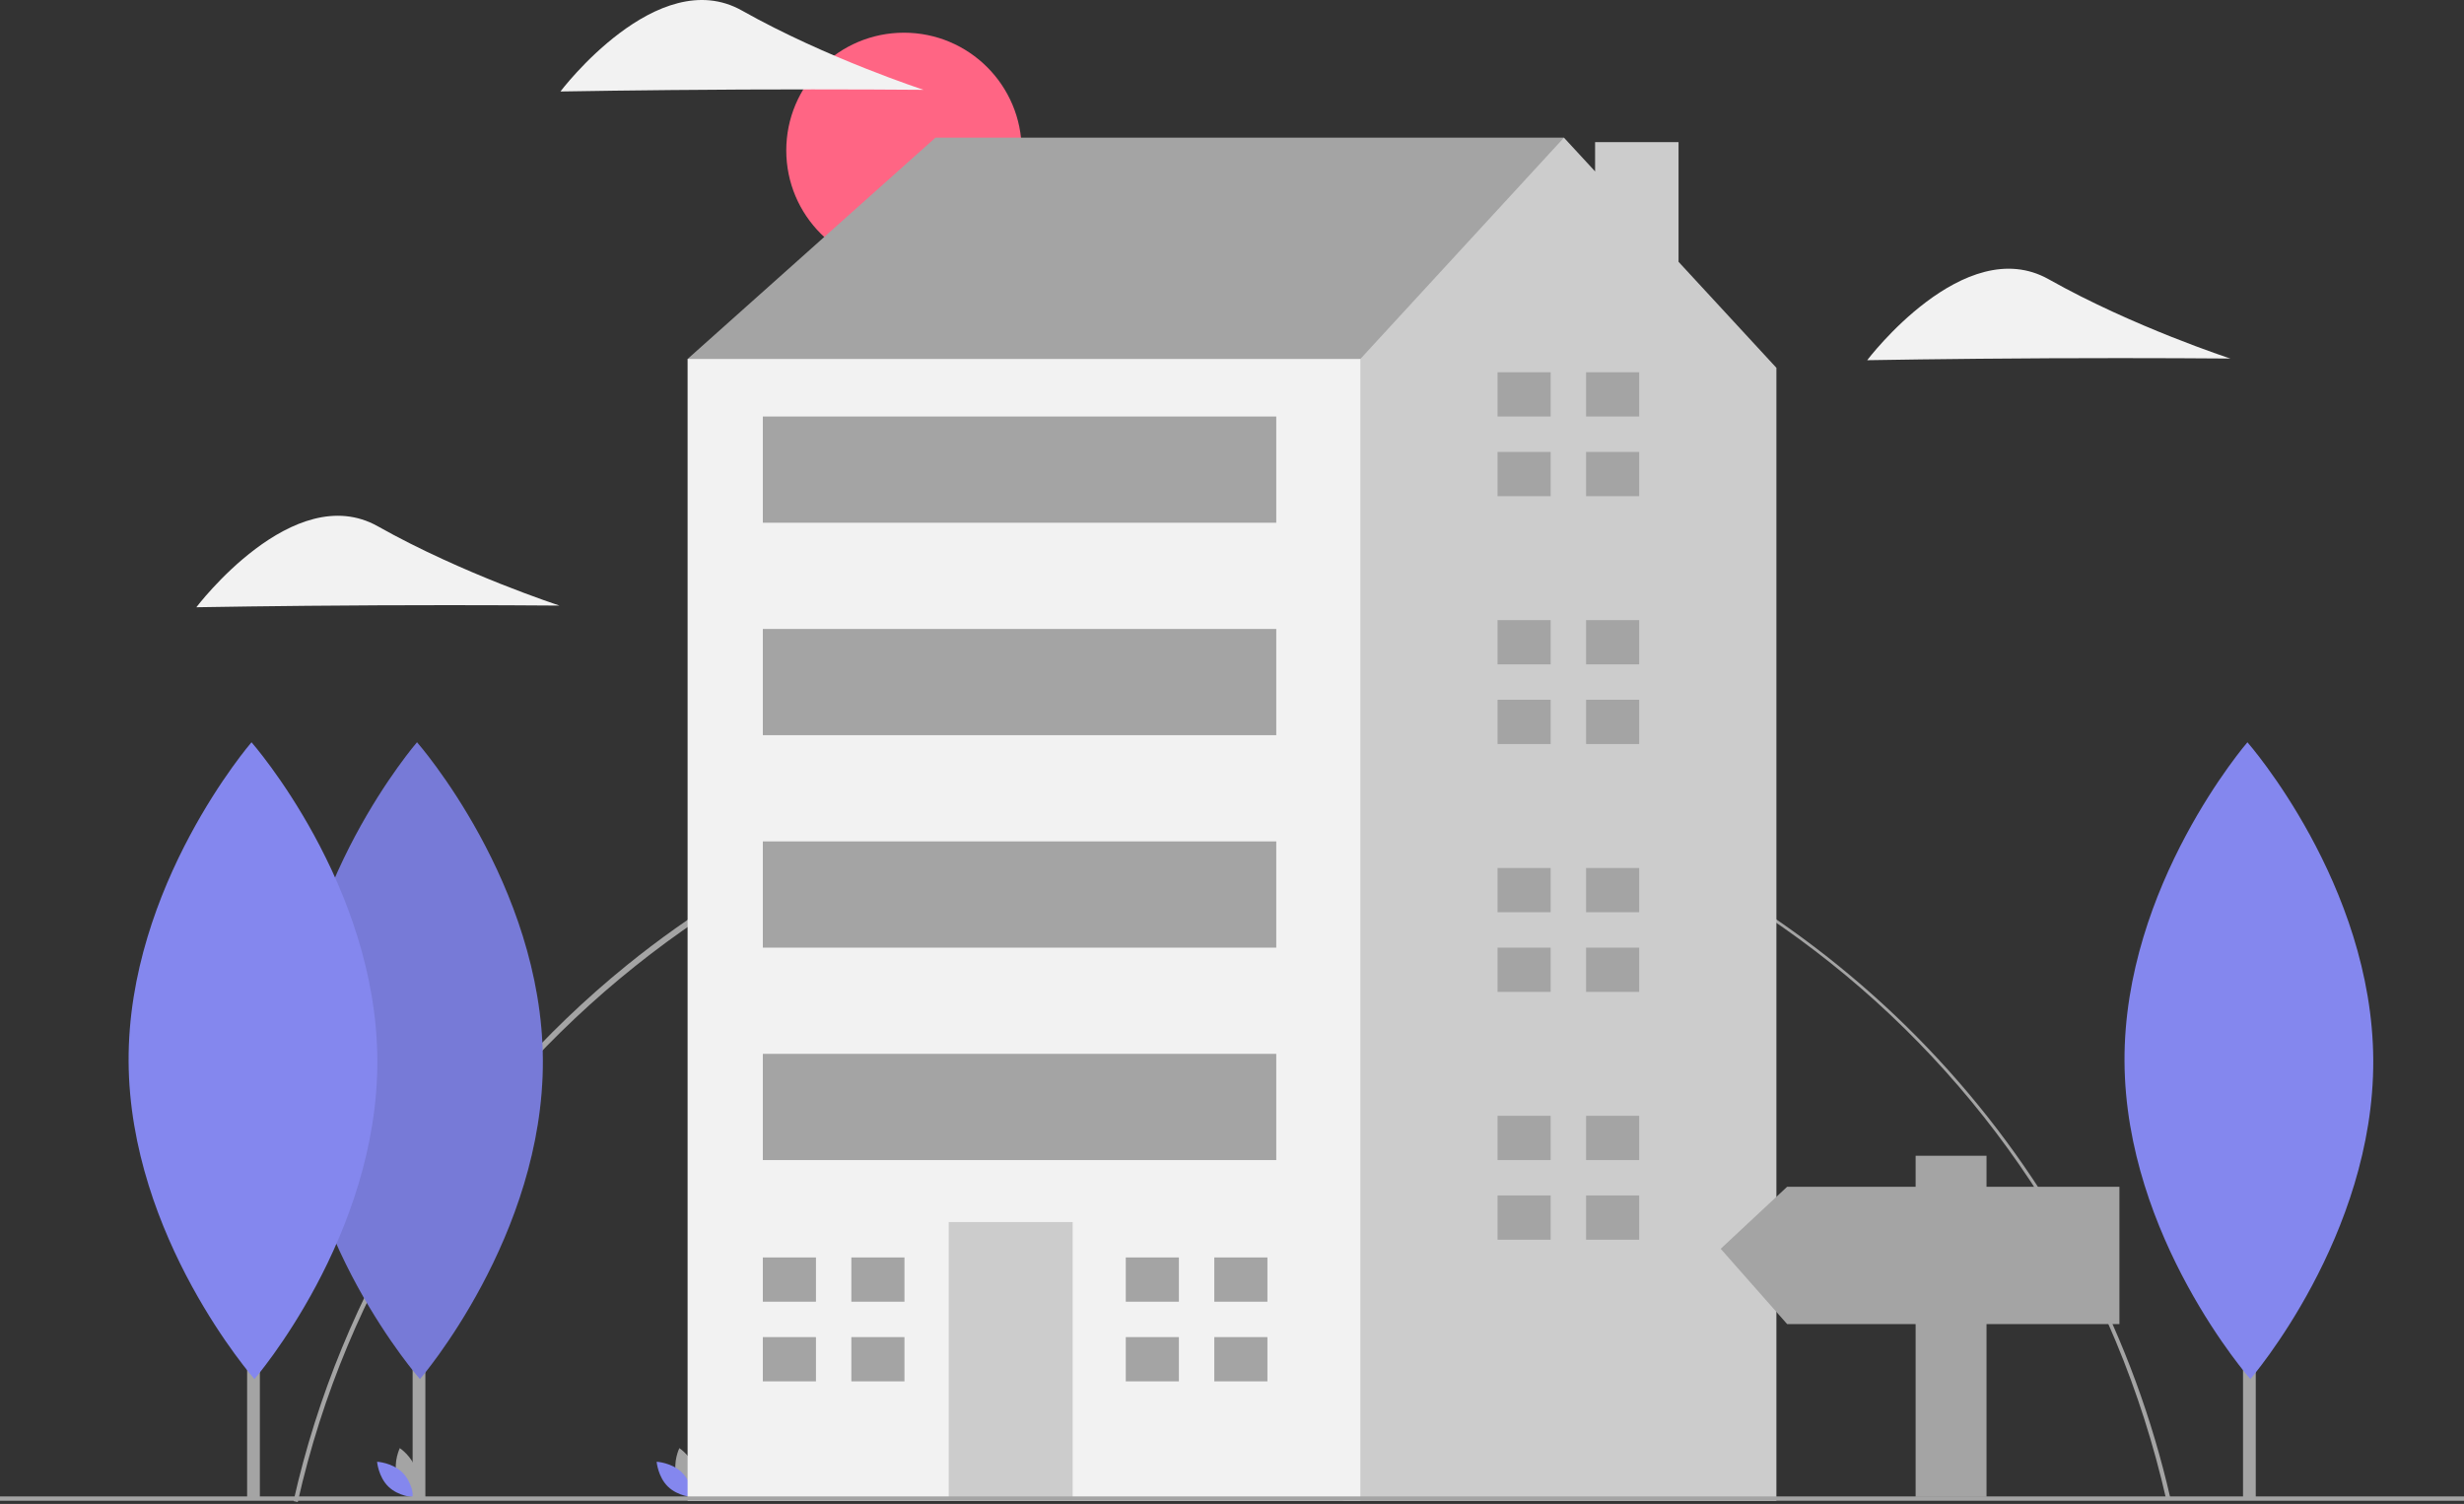 <svg width="1137" height="694" viewBox="0 0 1137 694" fill="none" xmlns="http://www.w3.org/2000/svg">
<rect x="0" y="0" width="1137" height="694" fill="#333333" stroke="none"/>
<g clip-path="url(#clip0)">
<path d="M137.398 693.112L135.447 692.672C157.203 595.921 211.877 508.063 289.398 445.281C348.007 397.889 417.713 366.194 491.952 353.178C566.192 340.163 642.523 346.256 713.758 370.883C784.992 395.511 848.787 437.863 899.136 493.952C949.484 550.041 984.73 618.021 1001.55 691.492L999.604 691.935C953.55 489.726 776.329 348.5 568.634 348.5C363.66 348.5 182.3 493.43 137.398 693.112Z" fill="#A4A4A4"/>
<path d="M417.133 123.718C447.131 123.718 471.449 99.401 471.449 69.403C471.449 39.406 447.131 15.088 417.133 15.088C387.136 15.088 362.818 39.406 362.818 69.403C362.818 99.401 387.136 123.718 417.133 123.718Z" fill="#FF6584"/>
<path d="M183.131 680.773C184.825 687.035 190.627 690.913 190.627 690.913C190.627 690.913 193.682 684.639 191.988 678.377C190.294 672.115 184.492 668.237 184.492 668.237C184.492 668.237 181.437 674.511 183.131 680.773Z" fill="#A4A4A4"/>
<path d="M185.62 679.427C190.268 683.952 190.836 690.908 190.836 690.908C190.836 690.908 183.867 690.527 179.219 686.002C174.571 681.478 174.003 674.522 174.003 674.522C174.003 674.522 180.971 674.902 185.62 679.427Z" fill="#8487EE"/>
<path d="M312.131 680.773C313.825 687.035 319.627 690.913 319.627 690.913C319.627 690.913 322.682 684.639 320.988 678.377C319.295 672.115 313.492 668.237 313.492 668.237C313.492 668.237 310.437 674.511 312.131 680.773Z" fill="#A4A4A4"/>
<path d="M314.62 679.427C319.268 683.952 319.836 690.908 319.836 690.908C319.836 690.908 312.867 690.527 308.219 686.002C303.571 681.478 303.003 674.522 303.003 674.522C303.003 674.522 309.972 674.902 314.62 679.427Z" fill="#8487EE"/>
<path d="M337.71 181.988L317.286 165.648L431.66 63.529H721.679V153.394L533.779 280.022L337.71 181.988Z" fill="#A4A4A4"/>
<path d="M774.556 120.812V65.569H736.05V79.098L721.679 63.529L627.729 165.648L590.966 190.157L533.964 606.62L619.93 692.585H819.714V169.733L774.556 120.812Z" fill="#CCCCCC"/>
<path d="M627.729 165.648H317.286V692.585H627.729V165.648Z" fill="#F2F2F2"/>
<path d="M494.974 563.914H437.787V692.585H494.974V563.914Z" fill="#CCCCCC"/>
<path d="M376.515 600.677V580.253H352.007V600.677H374.473H376.515Z" fill="#A4A4A4"/>
<path d="M374.473 617.016H352.007V637.44H376.515V617.016H374.473Z" fill="#A4A4A4"/>
<path d="M417.363 580.253H392.855V600.677H417.363V580.253Z" fill="#A4A4A4"/>
<path d="M417.363 617.016H392.855V637.44H417.363V617.016Z" fill="#A4A4A4"/>
<path d="M543.991 600.677V580.253H519.483V600.677H541.949H543.991Z" fill="#A4A4A4"/>
<path d="M541.949 617.016H519.483V637.44H543.991V617.016H541.949Z" fill="#A4A4A4"/>
<path d="M584.839 580.253H560.33V600.677H584.839V580.253Z" fill="#A4A4A4"/>
<path d="M584.839 617.016H560.33V637.44H584.839V617.016Z" fill="#A4A4A4"/>
<path d="M715.552 192.199V171.776H691.043V192.199H713.51H715.552Z" fill="#A4A4A4"/>
<path d="M713.51 208.539H691.043V228.962H715.552V208.539H713.51Z" fill="#A4A4A4"/>
<path d="M756.4 171.776H731.891V192.2H756.4V171.776Z" fill="#A4A4A4"/>
<path d="M756.4 208.539H731.891V228.962H756.4V208.539Z" fill="#A4A4A4"/>
<path d="M715.552 306.573V286.149H691.043V306.573H713.51H715.552Z" fill="#A4A4A4"/>
<path d="M713.51 322.912H691.043V343.336H715.552V322.912H713.51Z" fill="#A4A4A4"/>
<path d="M756.4 286.149H731.891V306.573H756.4V286.149Z" fill="#A4A4A4"/>
<path d="M756.4 322.912H731.891V343.336H756.4V322.912Z" fill="#A4A4A4"/>
<path d="M715.552 420.947V400.523H691.043V420.947H713.51H715.552Z" fill="#A4A4A4"/>
<path d="M713.51 437.286H691.043V457.71H715.552V437.286H713.51Z" fill="#A4A4A4"/>
<path d="M756.4 400.523H731.891V420.947H756.4V400.523Z" fill="#A4A4A4"/>
<path d="M756.4 437.286H731.891V457.71H756.4V437.286Z" fill="#A4A4A4"/>
<path d="M715.552 535.321V514.897H691.043V535.321H713.51H715.552Z" fill="#A4A4A4"/>
<path d="M713.51 551.66H691.043V572.084H715.552V551.66H713.51Z" fill="#A4A4A4"/>
<path d="M756.4 514.897H731.891V535.321H756.4V514.897Z" fill="#A4A4A4"/>
<path d="M756.4 551.66H731.891V572.084H756.4V551.66Z" fill="#A4A4A4"/>
<path d="M588.924 192.199H352.007V241.217H588.924V192.199Z" fill="#A4A4A4"/>
<path d="M588.924 290.234H352.007V339.251H588.924V290.234Z" fill="#A4A4A4"/>
<path d="M588.924 388.269H352.007V437.286H588.924V388.269Z" fill="#A4A4A4"/>
<path d="M588.924 486.304H352.007V535.321H588.924V486.304Z" fill="#A4A4A4"/>
<path d="M1137 690.529H0V692.529H1137V690.529Z" fill="#A4A4A4"/>
<path d="M196.28 459.615H190.405V691.668H196.28V459.615Z" fill="#A4A4A4"/>
<path d="M250.497 489.187C250.871 570.331 193.782 636.375 193.782 636.375C193.782 636.375 136.087 570.86 135.714 489.716C135.34 408.573 192.428 342.529 192.428 342.529C192.428 342.529 250.123 408.044 250.497 489.187Z" fill="#8487EE"/>
<path opacity="0.1" d="M250.497 489.187C250.871 570.331 193.782 636.375 193.782 636.375C193.782 636.375 136.087 570.86 135.714 489.716C135.34 408.573 192.428 342.529 192.428 342.529C192.428 342.529 250.123 408.044 250.497 489.187Z" fill="black"/>
<path d="M119.908 459.615H114.033V691.668H119.908V459.615Z" fill="#A4A4A4"/>
<path d="M174.125 489.187C174.499 570.331 117.41 636.375 117.41 636.375C117.41 636.375 59.715 570.86 59.342 489.716C58.968 408.573 116.056 342.529 116.056 342.529C116.056 342.529 173.751 408.044 174.125 489.187Z" fill="#8487EE"/>
<path d="M945.555 165.32C899.278 165.534 861.61 166.217 861.61 166.217C861.61 166.217 906.384 106.91 945.387 128.883C984.389 150.856 1029.19 165.445 1029.19 165.445C1029.19 165.445 991.831 165.107 945.555 165.32Z" fill="#F2F2F2"/>
<path d="M174.555 279.32C128.278 279.534 90.61 280.217 90.61 280.217C90.61 280.217 135.384 220.91 174.387 242.883C213.389 264.856 258.193 279.445 258.193 279.445C258.193 279.445 220.831 279.107 174.555 279.32Z" fill="#F2F2F2"/>
<path d="M342.555 41.32C296.278 41.534 258.61 42.217 258.61 42.217C258.61 42.217 303.384 -17.09 342.387 4.883C381.389 26.856 426.193 41.445 426.193 41.445C426.193 41.445 388.831 41.107 342.555 41.32Z" fill="#F2F2F2"/>
<path d="M1040.91 459.615H1035.03V691.668H1040.91V459.615Z" fill="#A4A4A4"/>
<path d="M1095.13 489.187C1095.5 570.331 1038.41 636.375 1038.41 636.375C1038.41 636.375 980.715 570.86 980.342 489.716C979.968 408.573 1037.06 342.529 1037.06 342.529C1037.06 342.529 1094.75 408.044 1095.13 489.187Z" fill="#8487EE"/>
<path d="M824.667 547.629H883.956V533.318H916.667V547.629H978V611.007H916.667V690.74H883.956V611.007H824.667L794 576.251L824.667 547.629Z" fill="#A4A4A4"/>
</g>
<defs>
<clipPath id="clip0">
<rect width="1137" height="693.112" fill="white"/>
</clipPath>
</defs>
</svg>
